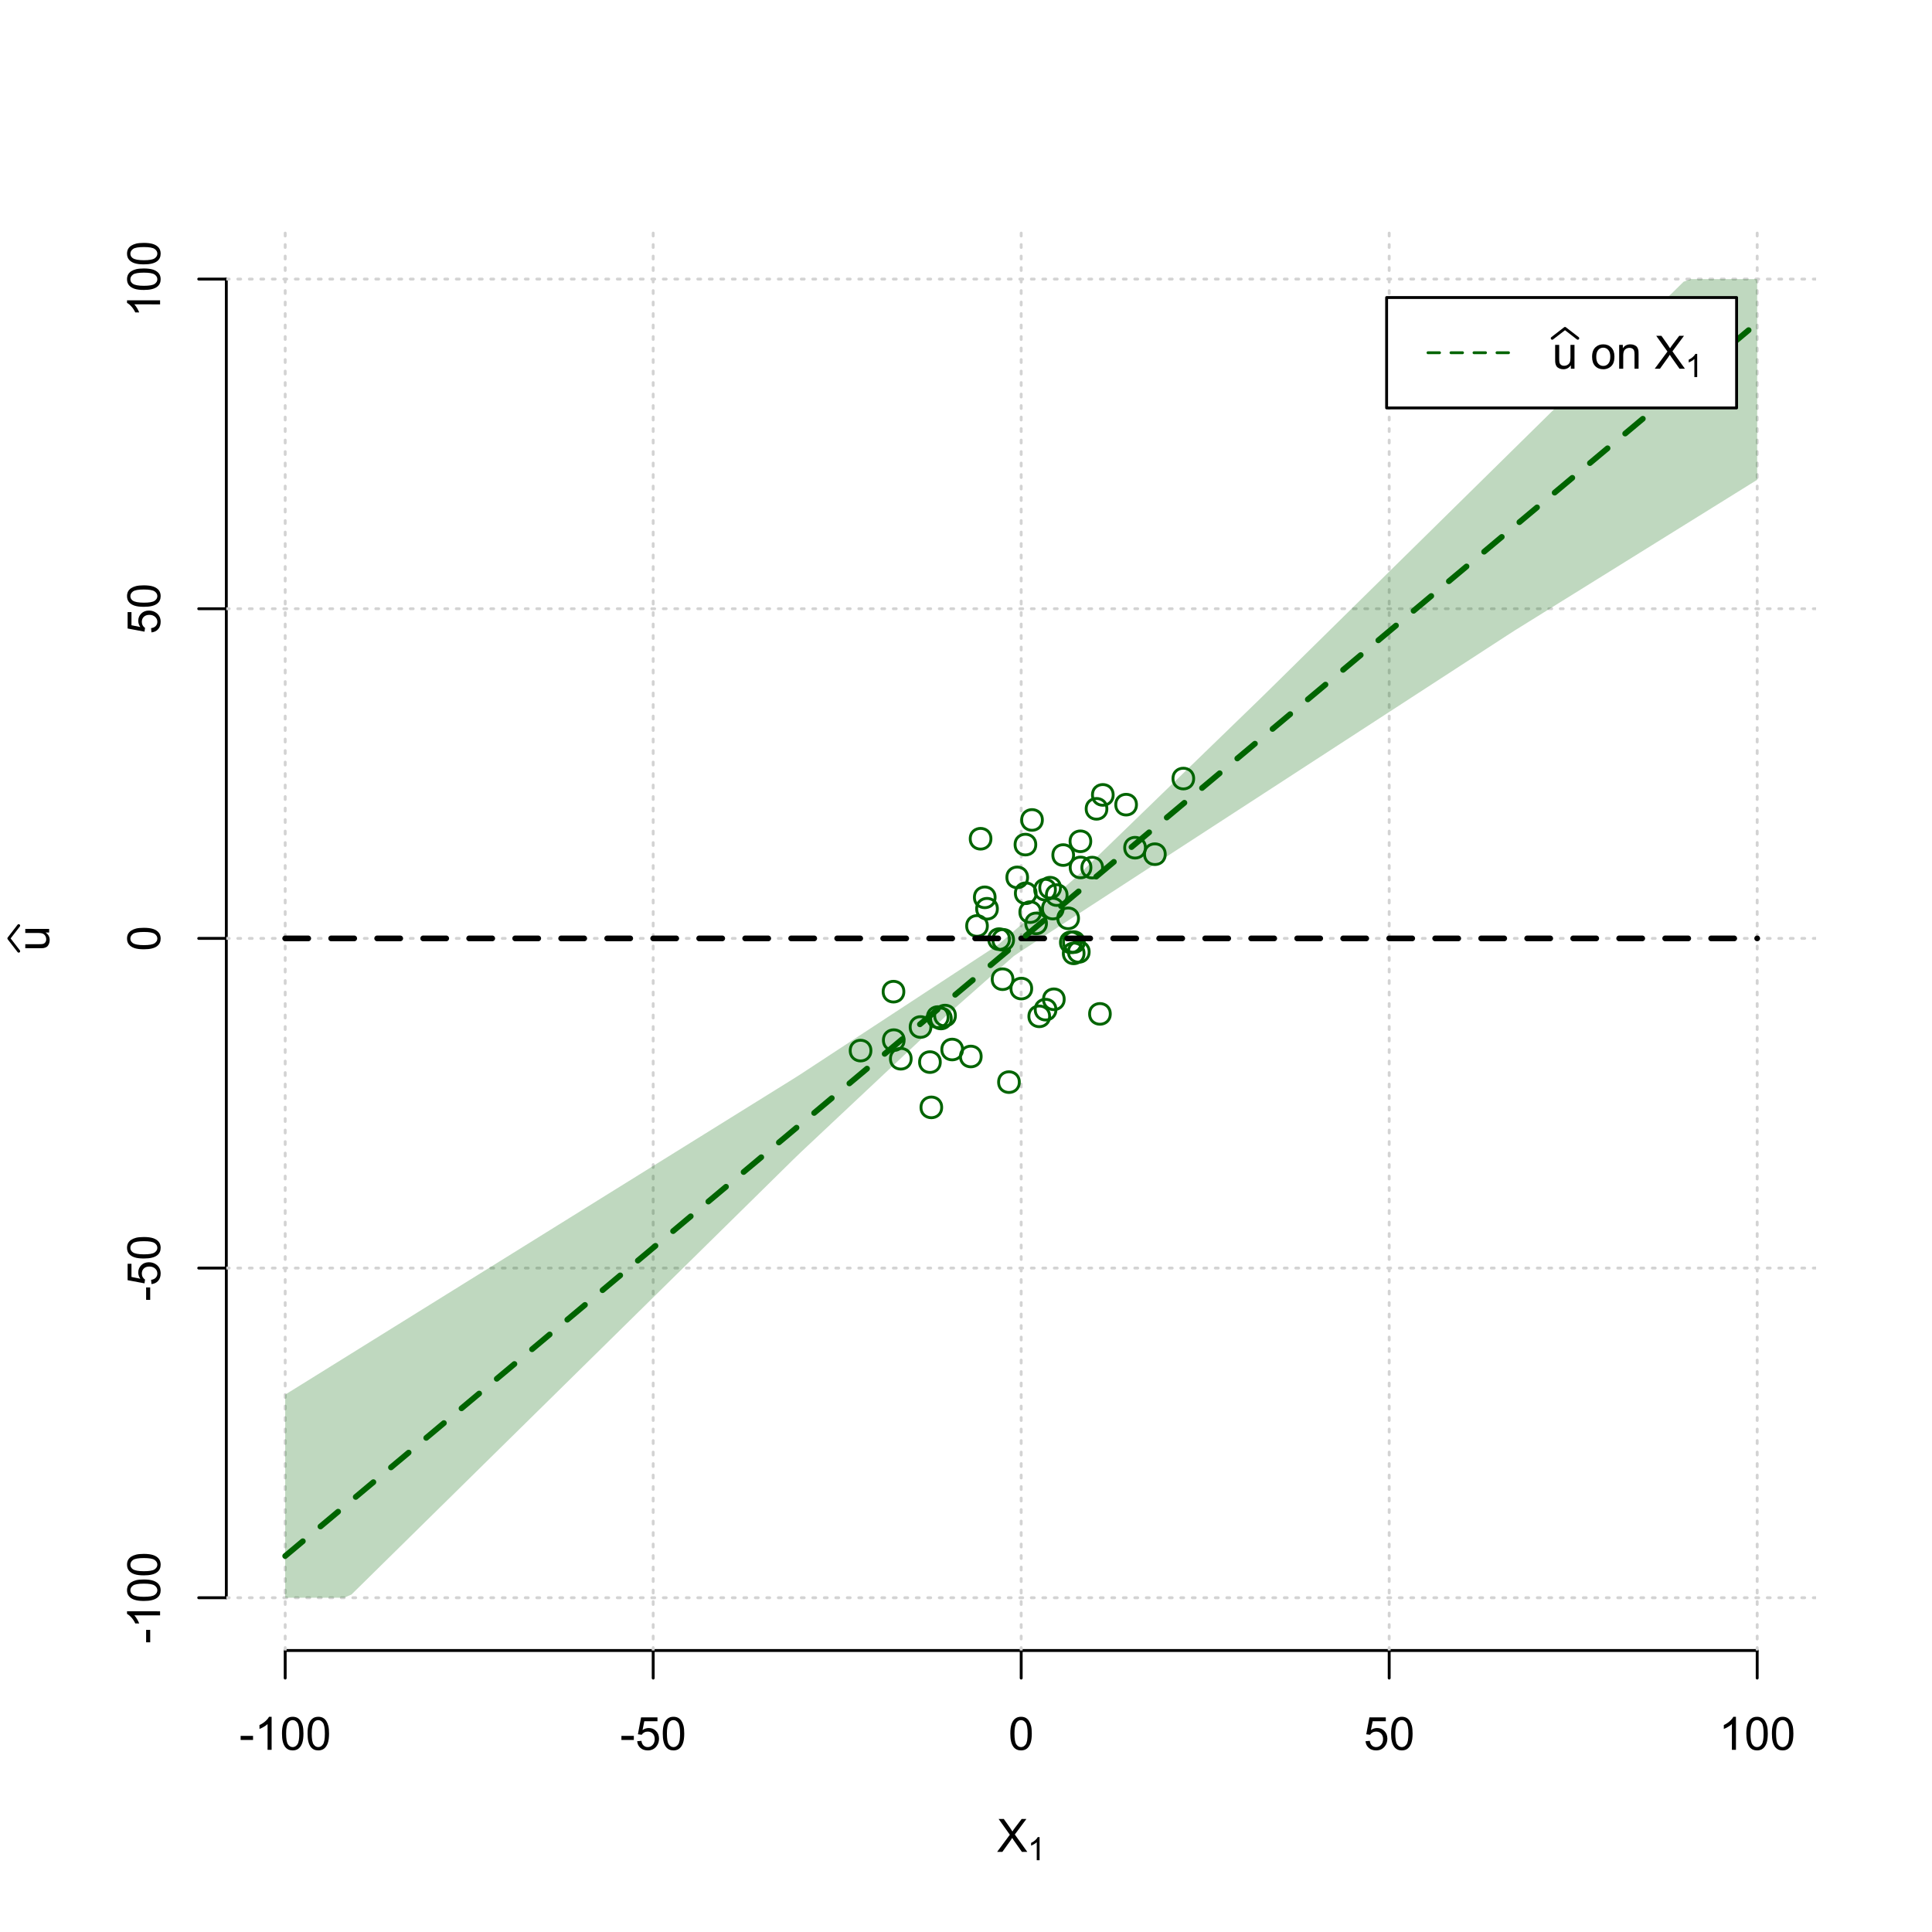 <?xml version="1.0" encoding="UTF-8"?>
<svg xmlns="http://www.w3.org/2000/svg" xmlns:xlink="http://www.w3.org/1999/xlink" width="504pt" height="504pt" viewBox="0 0 504 504" version="1.1">
<defs>
<g>
<symbol overflow="visible" id="glyph0-0">
<path style="stroke:none;" d="M 1.5 0 L 1.5 -7.5 L 7.5 -7.5 L 7.5 0 Z M 1.688 -0.188 L 7.312 -0.188 L 7.312 -7.312 L 1.688 -7.312 Z M 1.688 -0.188 "/>
</symbol>
<symbol overflow="visible" id="glyph0-1">
<path style="stroke:none;" d="M 0.055 0 L 3.375 -4.477 L 0.445 -8.59 L 1.797 -8.59 L 3.359 -6.387 C 3.68 -5.93 3.91 -5.578 4.047 -5.332 C 4.238 -5.645 4.465 -5.969 4.727 -6.312 L 6.457 -8.59 L 7.695 -8.59 L 4.676 -4.539 L 7.93 0 L 6.523 0 L 4.359 -3.062 C 4.238 -3.238 4.113 -3.43 3.984 -3.641 C 3.789 -3.324 3.652 -3.109 3.574 -2.992 L 1.418 0 Z M 0.055 0 "/>
</symbol>
<symbol overflow="visible" id="glyph0-2">
<path style="stroke:none;" d="M 0.383 -2.578 L 0.383 -3.641 L 3.621 -3.641 L 3.621 -2.578 Z M 0.383 -2.578 "/>
</symbol>
<symbol overflow="visible" id="glyph0-3">
<path style="stroke:none;" d="M 4.469 0 L 3.414 0 L 3.414 -6.719 C 3.16 -6.477 2.828 -6.234 2.414 -5.996 C 2 -5.75 1.629 -5.57 1.305 -5.449 L 1.305 -6.469 C 1.895 -6.742 2.41 -7.078 2.852 -7.477 C 3.293 -7.871 3.605 -8.254 3.789 -8.625 L 4.469 -8.625 Z M 4.469 0 "/>
</symbol>
<symbol overflow="visible" id="glyph0-4">
<path style="stroke:none;" d="M 0.5 -4.234 C 0.496 -5.246 0.602 -6.062 0.812 -6.688 C 1.02 -7.305 1.328 -7.785 1.742 -8.121 C 2.148 -8.457 2.668 -8.625 3.297 -8.625 C 3.758 -8.625 4.164 -8.531 4.512 -8.348 C 4.855 -8.16 5.141 -7.891 5.371 -7.543 C 5.594 -7.191 5.773 -6.766 5.906 -6.266 C 6.035 -5.762 6.098 -5.086 6.102 -4.234 C 6.098 -3.227 5.996 -2.414 5.789 -1.797 C 5.578 -1.176 5.266 -0.695 4.859 -0.359 C 4.445 -0.02 3.926 0.145 3.297 0.148 C 2.465 0.145 1.816 -0.148 1.348 -0.742 C 0.781 -1.457 0.496 -2.621 0.5 -4.234 Z M 1.582 -4.234 C 1.582 -2.824 1.746 -1.887 2.074 -1.418 C 2.402 -0.949 2.809 -0.715 3.297 -0.719 C 3.777 -0.715 4.184 -0.949 4.52 -1.422 C 4.848 -1.887 5.016 -2.824 5.016 -4.234 C 5.016 -5.648 4.848 -6.59 4.52 -7.055 C 4.184 -7.516 3.773 -7.746 3.289 -7.75 C 2.801 -7.746 2.414 -7.543 2.125 -7.137 C 1.762 -6.613 1.582 -5.645 1.582 -4.234 Z M 1.582 -4.234 "/>
</symbol>
<symbol overflow="visible" id="glyph0-5">
<path style="stroke:none;" d="M 0.5 -2.25 L 1.605 -2.344 C 1.684 -1.805 1.871 -1.398 2.176 -1.125 C 2.473 -0.852 2.836 -0.715 3.258 -0.719 C 3.766 -0.715 4.195 -0.906 4.547 -1.293 C 4.898 -1.672 5.074 -2.18 5.074 -2.82 C 5.074 -3.414 4.902 -3.891 4.566 -4.242 C 4.227 -4.59 3.785 -4.762 3.242 -4.766 C 2.898 -4.762 2.594 -4.684 2.32 -4.531 C 2.047 -4.375 1.832 -4.176 1.676 -3.93 L 0.688 -4.062 L 1.516 -8.473 L 5.789 -8.473 L 5.789 -7.465 L 2.359 -7.465 L 1.898 -5.156 C 2.414 -5.516 2.953 -5.695 3.523 -5.695 C 4.27 -5.695 4.902 -5.434 5.422 -4.914 C 5.934 -4.395 6.191 -3.727 6.195 -2.914 C 6.191 -2.133 5.965 -1.461 5.516 -0.898 C 4.961 -0.199 4.211 0.145 3.258 0.148 C 2.477 0.145 1.836 -0.07 1.344 -0.508 C 0.844 -0.941 0.562 -1.523 0.5 -2.25 Z M 0.5 -2.25 "/>
</symbol>
<symbol overflow="visible" id="glyph0-6">
<path style="stroke:none;" d="M 4.867 0 L 4.867 -0.914 C 4.379 -0.211 3.723 0.141 2.895 0.141 C 2.527 0.141 2.184 0.07 1.867 -0.07 C 1.547 -0.211 1.309 -0.387 1.156 -0.602 C 1 -0.812 0.895 -1.074 0.832 -1.383 C 0.785 -1.59 0.762 -1.918 0.766 -2.367 L 0.766 -6.223 L 1.82 -6.223 L 1.82 -2.773 C 1.816 -2.219 1.84 -1.848 1.887 -1.656 C 1.949 -1.379 2.09 -1.16 2.309 -1.004 C 2.523 -0.84 2.789 -0.762 3.105 -0.766 C 3.418 -0.762 3.715 -0.844 3.996 -1.008 C 4.273 -1.172 4.469 -1.391 4.586 -1.672 C 4.699 -1.949 4.758 -2.355 4.758 -2.891 L 4.758 -6.223 L 5.812 -6.223 L 5.812 0 Z M 4.867 0 "/>
</symbol>
<symbol overflow="visible" id="glyph0-7">
<path style="stroke:none;" d=""/>
</symbol>
<symbol overflow="visible" id="glyph0-8">
<path style="stroke:none;" d="M 0.398 -3.109 C 0.398 -4.262 0.719 -5.117 1.359 -5.672 C 1.895 -6.133 2.547 -6.363 3.316 -6.363 C 4.172 -6.363 4.871 -6.082 5.414 -5.52 C 5.953 -4.957 6.223 -4.184 6.227 -3.199 C 6.223 -2.398 6.102 -1.766 5.867 -1.309 C 5.625 -0.848 5.277 -0.492 4.82 -0.238 C 4.359 0.016 3.859 0.141 3.316 0.141 C 2.441 0.141 1.734 -0.137 1.203 -0.695 C 0.664 -1.254 0.398 -2.059 0.398 -3.109 Z M 1.484 -3.109 C 1.48 -2.309 1.656 -1.711 2.004 -1.32 C 2.348 -0.922 2.785 -0.727 3.316 -0.727 C 3.84 -0.727 4.273 -0.926 4.621 -1.324 C 4.969 -1.723 5.145 -2.328 5.145 -3.148 C 5.145 -3.914 4.969 -4.496 4.617 -4.895 C 4.266 -5.289 3.832 -5.488 3.316 -5.492 C 2.785 -5.488 2.348 -5.293 2.004 -4.898 C 1.656 -4.5 1.48 -3.902 1.484 -3.109 Z M 1.484 -3.109 "/>
</symbol>
<symbol overflow="visible" id="glyph0-9">
<path style="stroke:none;" d="M 0.789 0 L 0.789 -6.223 L 1.742 -6.223 L 1.742 -5.336 C 2.195 -6.02 2.855 -6.363 3.719 -6.363 C 4.09 -6.363 4.434 -6.293 4.754 -6.16 C 5.066 -6.023 5.305 -5.848 5.461 -5.633 C 5.617 -5.41 5.727 -5.152 5.789 -4.852 C 5.828 -4.656 5.848 -4.312 5.848 -3.828 L 5.848 0 L 4.793 0 L 4.793 -3.785 C 4.793 -4.215 4.75 -4.535 4.668 -4.75 C 4.586 -4.961 4.441 -5.129 4.234 -5.258 C 4.023 -5.383 3.777 -5.449 3.5 -5.449 C 3.047 -5.449 2.66 -5.305 2.332 -5.02 C 2.004 -4.734 1.84 -4.195 1.844 -3.398 L 1.844 0 Z M 0.789 0 "/>
</symbol>
<symbol overflow="visible" id="glyph1-0">
<path style="stroke:none;" d="M 1.051 0 L 1.051 -5.25 L 5.25 -5.25 L 5.25 0 Z M 1.18 -0.133 L 5.117 -0.133 L 5.117 -5.117 L 1.18 -5.117 Z M 1.18 -0.133 "/>
</symbol>
<symbol overflow="visible" id="glyph1-1">
<path style="stroke:none;" d="M 3.129 0 L 2.391 0 L 2.391 -4.703 C 2.211 -4.531 1.977 -4.363 1.691 -4.195 C 1.398 -4.023 1.141 -3.895 0.914 -3.812 L 0.914 -4.527 C 1.328 -4.719 1.688 -4.953 1.996 -5.234 C 2.305 -5.508 2.523 -5.777 2.652 -6.039 L 3.129 -6.039 Z M 3.129 0 "/>
</symbol>
<symbol overflow="visible" id="glyph2-0">
<path style="stroke:none;" d="M 0 -1.5 L -7.5 -1.5 L -7.5 -7.5 L 0 -7.5 Z M -0.188 -1.688 L -0.188 -7.312 L -7.312 -7.312 L -7.312 -1.688 Z M -0.188 -1.688 "/>
</symbol>
<symbol overflow="visible" id="glyph2-1">
<path style="stroke:none;" d="M 0 -4.867 L -0.914 -4.867 C -0.211 -4.379 0.141 -3.723 0.141 -2.895 C 0.141 -2.527 0.07 -2.184 -0.07 -1.867 C -0.211 -1.547 -0.387 -1.309 -0.598 -1.156 C -0.809 -1 -1.07 -0.895 -1.383 -0.832 C -1.59 -0.789 -1.918 -0.766 -2.367 -0.77 L -6.223 -0.77 L -6.223 -1.824 L -2.773 -1.824 C -2.219 -1.82 -1.848 -1.844 -1.656 -1.887 C -1.379 -1.949 -1.16 -2.09 -1.004 -2.309 C -0.84 -2.523 -0.762 -2.789 -0.766 -3.105 C -0.762 -3.418 -0.844 -3.715 -1.008 -3.996 C -1.172 -4.273 -1.391 -4.469 -1.672 -4.586 C -1.945 -4.699 -2.352 -4.758 -2.887 -4.758 L -6.223 -4.758 L -6.223 -5.812 L 0 -5.812 Z M 0 -4.867 "/>
</symbol>
<symbol overflow="visible" id="glyph2-2">
<path style="stroke:none;" d="M -2.578 -0.383 L -3.641 -0.383 L -3.641 -3.621 L -2.578 -3.621 Z M -2.578 -0.383 "/>
</symbol>
<symbol overflow="visible" id="glyph2-3">
<path style="stroke:none;" d="M 0 -4.469 L 0 -3.414 L -6.719 -3.418 C -6.477 -3.16 -6.234 -2.828 -5.996 -2.418 C -5.75 -2.004 -5.57 -1.633 -5.449 -1.309 L -6.469 -1.309 C -6.742 -1.895 -7.078 -2.41 -7.477 -2.852 C -7.871 -3.293 -8.254 -3.605 -8.625 -3.793 L -8.625 -4.473 Z M 0 -4.469 "/>
</symbol>
<symbol overflow="visible" id="glyph2-4">
<path style="stroke:none;" d="M -4.234 -0.5 C -5.246 -0.496 -6.062 -0.602 -6.688 -0.812 C -7.305 -1.02 -7.785 -1.328 -8.121 -1.742 C -8.457 -2.152 -8.625 -2.672 -8.625 -3.301 C -8.625 -3.758 -8.531 -4.164 -8.348 -4.512 C -8.16 -4.859 -7.891 -5.145 -7.543 -5.371 C -7.191 -5.594 -6.766 -5.773 -6.266 -5.906 C -5.762 -6.035 -5.086 -6.098 -4.234 -6.102 C -3.223 -6.098 -2.41 -5.996 -1.793 -5.789 C -1.176 -5.578 -0.695 -5.266 -0.359 -4.859 C -0.02 -4.445 0.145 -3.926 0.148 -3.297 C 0.145 -2.465 -0.148 -1.816 -0.742 -1.348 C -1.457 -0.781 -2.621 -0.496 -4.234 -0.5 Z M -4.234 -1.582 C -2.824 -1.582 -1.887 -1.746 -1.418 -2.074 C -0.949 -2.402 -0.715 -2.809 -0.719 -3.297 C -0.715 -3.777 -0.949 -4.184 -1.422 -4.52 C -1.887 -4.848 -2.824 -5.016 -4.234 -5.016 C -5.648 -5.016 -6.59 -4.848 -7.055 -4.52 C -7.516 -4.188 -7.746 -3.777 -7.75 -3.289 C -7.746 -2.801 -7.543 -2.414 -7.137 -2.129 C -6.613 -1.762 -5.645 -1.582 -4.234 -1.582 Z M -4.234 -1.582 "/>
</symbol>
<symbol overflow="visible" id="glyph2-5">
<path style="stroke:none;" d="M -2.25 -0.5 L -2.344 -1.605 C -1.805 -1.684 -1.398 -1.871 -1.125 -2.176 C -0.852 -2.473 -0.715 -2.836 -0.719 -3.258 C -0.715 -3.766 -0.906 -4.195 -1.293 -4.547 C -1.672 -4.898 -2.18 -5.074 -2.816 -5.074 C -3.414 -5.074 -3.891 -4.902 -4.242 -4.566 C -4.59 -4.227 -4.762 -3.785 -4.766 -3.242 C -4.762 -2.898 -4.684 -2.594 -4.531 -2.32 C -4.375 -2.047 -4.176 -1.832 -3.93 -1.676 L -4.062 -0.688 L -8.473 -1.52 L -8.473 -5.789 L -7.465 -5.789 L -7.465 -2.363 L -5.156 -1.898 C -5.516 -2.414 -5.695 -2.953 -5.695 -3.523 C -5.695 -4.27 -5.434 -4.902 -4.914 -5.422 C -4.395 -5.934 -3.727 -6.191 -2.91 -6.195 C -2.133 -6.191 -1.461 -5.965 -0.895 -5.516 C -0.199 -4.961 0.145 -4.211 0.148 -3.258 C 0.145 -2.477 -0.07 -1.836 -0.508 -1.344 C -0.941 -0.848 -1.523 -0.566 -2.25 -0.5 Z M -2.25 -0.5 "/>
</symbol>
</g>
<clipPath id="clip1">
  <path d="M 74 59.039 L 75 59.039 L 75 430.559 L 74 430.559 Z M 74 59.039 "/>
</clipPath>
<clipPath id="clip2">
  <path d="M 170 59.039 L 171 59.039 L 171 430.559 L 170 430.559 Z M 170 59.039 "/>
</clipPath>
<clipPath id="clip3">
  <path d="M 266 59.039 L 267 59.039 L 267 430.559 L 266 430.559 Z M 266 59.039 "/>
</clipPath>
<clipPath id="clip4">
  <path d="M 362 59.039 L 363 59.039 L 363 430.559 L 362 430.559 Z M 362 59.039 "/>
</clipPath>
<clipPath id="clip5">
  <path d="M 458 59.039 L 459 59.039 L 459 430.559 L 458 430.559 Z M 458 59.039 "/>
</clipPath>
<clipPath id="clip6">
  <path d="M 59.039 416 L 473.758 416 L 473.758 418 L 59.039 418 Z M 59.039 416 "/>
</clipPath>
<clipPath id="clip7">
  <path d="M 59.039 330 L 473.758 330 L 473.758 332 L 59.039 332 Z M 59.039 330 "/>
</clipPath>
<clipPath id="clip8">
  <path d="M 59.039 244 L 473.758 244 L 473.758 246 L 59.039 246 Z M 59.039 244 "/>
</clipPath>
<clipPath id="clip9">
  <path d="M 59.039 158 L 473.758 158 L 473.758 160 L 59.039 160 Z M 59.039 158 "/>
</clipPath>
<clipPath id="clip10">
  <path d="M 59.039 72 L 473.758 72 L 473.758 74 L 59.039 74 Z M 59.039 72 "/>
</clipPath>
</defs>
<g id="surface276">
<rect x="0" y="0" width="504" height="504" style="fill:rgb(100%,100%,100%);fill-opacity:1;stroke:none;"/>
<g style="fill:rgb(0%,0%,0%);fill-opacity:1;">
  <use xlink:href="#glyph0-1" x="260.062" y="483.102"/>
</g>
<g style="fill:rgb(0%,0%,0%);fill-opacity:1;">
  <use xlink:href="#glyph1-1" x="268.066" y="485.281"/>
</g>
<g style="fill:rgb(0%,0%,0%);fill-opacity:1;">
  <use xlink:href="#glyph2-1" x="12.82" y="248.137"/>
</g>
<path style="fill:none;stroke-width:0.75;stroke-linecap:round;stroke-linejoin:round;stroke:rgb(0%,0%,0%);stroke-opacity:1;stroke-miterlimit:10;" d="M 4.879 248.137 L 2.301 244.801 L 4.879 241.465 "/>
<path style="fill:none;stroke-width:0.75;stroke-linecap:round;stroke-linejoin:round;stroke:rgb(0%,0%,0%);stroke-opacity:1;stroke-miterlimit:10;" d="M 74.398 430.559 L 458.398 430.559 "/>
<path style="fill:none;stroke-width:0.75;stroke-linecap:round;stroke-linejoin:round;stroke:rgb(0%,0%,0%);stroke-opacity:1;stroke-miterlimit:10;" d="M 74.398 430.559 L 74.398 437.762 "/>
<path style="fill:none;stroke-width:0.75;stroke-linecap:round;stroke-linejoin:round;stroke:rgb(0%,0%,0%);stroke-opacity:1;stroke-miterlimit:10;" d="M 170.398 430.559 L 170.398 437.762 "/>
<path style="fill:none;stroke-width:0.75;stroke-linecap:round;stroke-linejoin:round;stroke:rgb(0%,0%,0%);stroke-opacity:1;stroke-miterlimit:10;" d="M 266.398 430.559 L 266.398 437.762 "/>
<path style="fill:none;stroke-width:0.75;stroke-linecap:round;stroke-linejoin:round;stroke:rgb(0%,0%,0%);stroke-opacity:1;stroke-miterlimit:10;" d="M 362.398 430.559 L 362.398 437.762 "/>
<path style="fill:none;stroke-width:0.75;stroke-linecap:round;stroke-linejoin:round;stroke:rgb(0%,0%,0%);stroke-opacity:1;stroke-miterlimit:10;" d="M 458.398 430.559 L 458.398 437.762 "/>
<g style="fill:rgb(0%,0%,0%);fill-opacity:1;">
  <use xlink:href="#glyph0-2" x="62.391" y="456.48"/>
  <use xlink:href="#glyph0-3" x="66.387" y="456.48"/>
  <use xlink:href="#glyph0-4" x="73.061" y="456.48"/>
  <use xlink:href="#glyph0-4" x="79.734" y="456.48"/>
</g>
<g style="fill:rgb(0%,0%,0%);fill-opacity:1;">
  <use xlink:href="#glyph0-2" x="161.727" y="456.48"/>
  <use xlink:href="#glyph0-5" x="165.723" y="456.48"/>
  <use xlink:href="#glyph0-4" x="172.396" y="456.48"/>
</g>
<g style="fill:rgb(0%,0%,0%);fill-opacity:1;">
  <use xlink:href="#glyph0-4" x="263.062" y="456.48"/>
</g>
<g style="fill:rgb(0%,0%,0%);fill-opacity:1;">
  <use xlink:href="#glyph0-5" x="355.727" y="456.48"/>
  <use xlink:href="#glyph0-4" x="362.4" y="456.48"/>
</g>
<g style="fill:rgb(0%,0%,0%);fill-opacity:1;">
  <use xlink:href="#glyph0-3" x="448.387" y="456.48"/>
  <use xlink:href="#glyph0-4" x="455.061" y="456.48"/>
  <use xlink:href="#glyph0-4" x="461.734" y="456.48"/>
</g>
<path style="fill:none;stroke-width:0.75;stroke-linecap:round;stroke-linejoin:round;stroke:rgb(0%,0%,0%);stroke-opacity:1;stroke-miterlimit:10;" d="M 59.039 416.801 L 59.039 72.801 "/>
<path style="fill:none;stroke-width:0.75;stroke-linecap:round;stroke-linejoin:round;stroke:rgb(0%,0%,0%);stroke-opacity:1;stroke-miterlimit:10;" d="M 59.039 416.801 L 51.84 416.801 "/>
<path style="fill:none;stroke-width:0.75;stroke-linecap:round;stroke-linejoin:round;stroke:rgb(0%,0%,0%);stroke-opacity:1;stroke-miterlimit:10;" d="M 59.039 330.801 L 51.84 330.801 "/>
<path style="fill:none;stroke-width:0.75;stroke-linecap:round;stroke-linejoin:round;stroke:rgb(0%,0%,0%);stroke-opacity:1;stroke-miterlimit:10;" d="M 59.039 244.801 L 51.84 244.801 "/>
<path style="fill:none;stroke-width:0.75;stroke-linecap:round;stroke-linejoin:round;stroke:rgb(0%,0%,0%);stroke-opacity:1;stroke-miterlimit:10;" d="M 59.039 158.801 L 51.84 158.801 "/>
<path style="fill:none;stroke-width:0.75;stroke-linecap:round;stroke-linejoin:round;stroke:rgb(0%,0%,0%);stroke-opacity:1;stroke-miterlimit:10;" d="M 59.039 72.801 L 51.84 72.801 "/>
<g style="fill:rgb(0%,0%,0%);fill-opacity:1;">
  <use xlink:href="#glyph2-2" x="41.762" y="428.809"/>
  <use xlink:href="#glyph2-3" x="41.762" y="424.812"/>
  <use xlink:href="#glyph2-4" x="41.762" y="418.139"/>
  <use xlink:href="#glyph2-4" x="41.762" y="411.465"/>
</g>
<g style="fill:rgb(0%,0%,0%);fill-opacity:1;">
  <use xlink:href="#glyph2-2" x="41.762" y="339.473"/>
  <use xlink:href="#glyph2-5" x="41.762" y="335.477"/>
  <use xlink:href="#glyph2-4" x="41.762" y="328.803"/>
</g>
<g style="fill:rgb(0%,0%,0%);fill-opacity:1;">
  <use xlink:href="#glyph2-4" x="41.762" y="248.137"/>
</g>
<g style="fill:rgb(0%,0%,0%);fill-opacity:1;">
  <use xlink:href="#glyph2-5" x="41.762" y="165.473"/>
  <use xlink:href="#glyph2-4" x="41.762" y="158.799"/>
</g>
<g style="fill:rgb(0%,0%,0%);fill-opacity:1;">
  <use xlink:href="#glyph2-3" x="41.762" y="82.812"/>
  <use xlink:href="#glyph2-4" x="41.762" y="76.139"/>
  <use xlink:href="#glyph2-4" x="41.762" y="69.465"/>
</g>
<g clip-path="url(#clip1)" clip-rule="nonzero">
<path style="fill:none;stroke-width:0.75;stroke-linecap:round;stroke-linejoin:round;stroke:rgb(82.745%,82.745%,82.745%);stroke-opacity:1;stroke-dasharray:0.75,2.25;stroke-miterlimit:10;" d="M 74.398 430.559 L 74.398 59.039 "/>
</g>
<g clip-path="url(#clip2)" clip-rule="nonzero">
<path style="fill:none;stroke-width:0.75;stroke-linecap:round;stroke-linejoin:round;stroke:rgb(82.745%,82.745%,82.745%);stroke-opacity:1;stroke-dasharray:0.75,2.25;stroke-miterlimit:10;" d="M 170.398 430.559 L 170.398 59.039 "/>
</g>
<g clip-path="url(#clip3)" clip-rule="nonzero">
<path style="fill:none;stroke-width:0.75;stroke-linecap:round;stroke-linejoin:round;stroke:rgb(82.745%,82.745%,82.745%);stroke-opacity:1;stroke-dasharray:0.75,2.25;stroke-miterlimit:10;" d="M 266.398 430.559 L 266.398 59.039 "/>
</g>
<g clip-path="url(#clip4)" clip-rule="nonzero">
<path style="fill:none;stroke-width:0.75;stroke-linecap:round;stroke-linejoin:round;stroke:rgb(82.745%,82.745%,82.745%);stroke-opacity:1;stroke-dasharray:0.75,2.25;stroke-miterlimit:10;" d="M 362.398 430.559 L 362.398 59.039 "/>
</g>
<g clip-path="url(#clip5)" clip-rule="nonzero">
<path style="fill:none;stroke-width:0.75;stroke-linecap:round;stroke-linejoin:round;stroke:rgb(82.745%,82.745%,82.745%);stroke-opacity:1;stroke-dasharray:0.75,2.25;stroke-miterlimit:10;" d="M 458.398 430.559 L 458.398 59.039 "/>
</g>
<g clip-path="url(#clip6)" clip-rule="nonzero">
<path style="fill:none;stroke-width:0.75;stroke-linecap:round;stroke-linejoin:round;stroke:rgb(82.745%,82.745%,82.745%);stroke-opacity:1;stroke-dasharray:0.75,2.25;stroke-miterlimit:10;" d="M 59.039 416.801 L 473.762 416.801 "/>
</g>
<g clip-path="url(#clip7)" clip-rule="nonzero">
<path style="fill:none;stroke-width:0.75;stroke-linecap:round;stroke-linejoin:round;stroke:rgb(82.745%,82.745%,82.745%);stroke-opacity:1;stroke-dasharray:0.75,2.25;stroke-miterlimit:10;" d="M 59.039 330.801 L 473.762 330.801 "/>
</g>
<g clip-path="url(#clip8)" clip-rule="nonzero">
<path style="fill:none;stroke-width:0.75;stroke-linecap:round;stroke-linejoin:round;stroke:rgb(82.745%,82.745%,82.745%);stroke-opacity:1;stroke-dasharray:0.75,2.25;stroke-miterlimit:10;" d="M 59.039 244.801 L 473.762 244.801 "/>
</g>
<g clip-path="url(#clip9)" clip-rule="nonzero">
<path style="fill:none;stroke-width:0.75;stroke-linecap:round;stroke-linejoin:round;stroke:rgb(82.745%,82.745%,82.745%);stroke-opacity:1;stroke-dasharray:0.75,2.25;stroke-miterlimit:10;" d="M 59.039 158.801 L 473.762 158.801 "/>
</g>
<g clip-path="url(#clip10)" clip-rule="nonzero">
<path style="fill:none;stroke-width:0.75;stroke-linecap:round;stroke-linejoin:round;stroke:rgb(82.745%,82.745%,82.745%);stroke-opacity:1;stroke-dasharray:0.75,2.25;stroke-miterlimit:10;" d="M 59.039 72.801 L 473.762 72.801 "/>
</g>
<path style=" stroke:none;fill-rule:nonzero;fill:rgb(0%,39.216%,0%);fill-opacity:0.251;" d="M 74.398 416.801 L 74.398 363.816 L 76.32 362.621 L 78.238 361.43 L 80.16 360.238 L 82.078 359.043 L 84 357.852 L 85.922 356.656 L 87.84 355.465 L 89.762 354.27 L 91.68 353.078 L 93.602 351.883 L 95.52 350.691 L 97.441 349.496 L 99.359 348.305 L 101.281 347.109 L 103.199 345.918 L 105.121 344.723 L 107.039 343.531 L 108.961 342.336 L 110.879 341.145 L 112.801 339.949 L 114.719 338.758 L 116.641 337.562 L 118.559 336.371 L 120.48 335.176 L 122.398 333.984 L 124.32 332.793 L 126.238 331.598 L 128.16 330.406 L 130.078 329.211 L 132 328.02 L 133.922 326.824 L 135.84 325.633 L 137.762 324.438 L 139.68 323.246 L 141.602 322.051 L 143.52 320.859 L 145.441 319.664 L 147.359 318.473 L 149.281 317.277 L 151.199 316.086 L 153.121 314.891 L 155.039 313.699 L 156.961 312.504 L 158.879 311.312 L 160.801 310.117 L 162.719 308.926 L 164.641 307.734 L 166.559 306.539 L 168.48 305.348 L 170.398 304.152 L 172.32 302.961 L 174.238 301.766 L 176.16 300.574 L 178.078 299.379 L 180 298.188 L 181.922 296.992 L 183.84 295.801 L 185.762 294.605 L 187.68 293.414 L 189.602 292.219 L 191.52 291.027 L 193.441 289.832 L 195.359 288.641 L 197.281 287.445 L 199.199 286.254 L 201.121 285.059 L 203.039 283.867 L 204.961 282.676 L 206.879 281.48 L 208.801 280.262 L 210.719 279.004 L 212.641 277.746 L 214.559 276.488 L 216.48 275.227 L 218.398 273.969 L 220.32 272.711 L 222.238 271.453 L 224.16 270.195 L 226.078 268.938 L 228 267.676 L 229.922 266.418 L 231.84 265.16 L 233.762 263.902 L 235.68 262.645 L 237.602 261.387 L 239.52 260.129 L 241.441 258.867 L 243.359 257.609 L 245.281 256.352 L 247.199 255.094 L 249.121 253.836 L 251.039 252.578 L 252.961 251.32 L 254.879 250.059 L 256.801 248.801 L 258.719 247.543 L 260.641 246.223 L 262.559 244.562 L 264.48 242.898 L 266.398 241.238 L 268.32 239.574 L 270.238 237.914 L 272.16 236.25 L 274.078 234.59 L 276 232.926 L 277.922 231.266 L 279.84 229.602 L 281.762 227.801 L 283.68 225.941 L 285.602 224.078 L 287.52 222.219 L 289.441 220.359 L 291.359 218.496 L 293.281 216.637 L 295.199 214.777 L 297.121 212.914 L 299.039 211.055 L 300.961 209.195 L 302.879 207.332 L 304.801 205.473 L 306.719 203.613 L 308.641 201.75 L 310.559 199.891 L 312.48 198.031 L 314.398 196.168 L 316.32 194.309 L 318.238 192.449 L 320.16 190.59 L 322.078 188.727 L 325.922 185.008 L 327.84 183.145 L 329.762 181.273 L 331.68 179.383 L 333.602 177.492 L 335.52 175.602 L 337.441 173.711 L 339.359 171.816 L 341.281 169.926 L 343.199 168.035 L 345.121 166.145 L 347.039 164.254 L 348.961 162.363 L 350.879 160.473 L 352.801 158.582 L 354.719 156.691 L 356.641 154.801 L 358.559 152.91 L 360.48 151.02 L 362.398 149.129 L 364.32 147.238 L 366.238 145.348 L 368.16 143.457 L 370.078 141.566 L 373.922 137.785 L 375.84 135.891 L 377.762 134 L 379.68 132.109 L 381.602 130.219 L 383.52 128.328 L 385.441 126.438 L 387.359 124.547 L 389.281 122.656 L 391.199 120.766 L 393.121 118.875 L 395.039 116.984 L 396.961 115.094 L 398.879 113.203 L 400.801 111.312 L 402.719 109.422 L 404.641 107.531 L 406.559 105.641 L 408.48 103.75 L 410.398 101.859 L 412.32 99.969 L 414.238 98.074 L 416.16 96.184 L 418.078 94.293 L 421.922 90.512 L 423.84 88.621 L 425.762 86.73 L 427.68 84.84 L 429.602 82.949 L 431.52 81.059 L 433.441 79.168 L 435.359 77.277 L 437.281 75.387 L 439.199 73.496 L 441.121 72.801 L 458.398 72.801 L 458.398 125.164 L 456.48 126.355 L 454.559 127.551 L 452.641 128.742 L 450.719 129.938 L 448.801 131.129 L 446.879 132.32 L 444.961 133.516 L 443.039 134.707 L 441.121 135.902 L 439.199 137.094 L 437.281 138.289 L 435.359 139.48 L 433.441 140.676 L 431.52 141.867 L 429.602 143.062 L 427.68 144.254 L 425.762 145.449 L 423.84 146.641 L 421.922 147.836 L 420 149.027 L 418.078 150.223 L 416.16 151.414 L 414.238 152.609 L 412.32 153.801 L 410.398 154.996 L 408.48 156.188 L 406.559 157.379 L 404.641 158.574 L 402.719 159.766 L 400.801 160.961 L 398.879 162.152 L 396.961 163.348 L 395.039 164.539 L 393.121 165.777 L 391.199 167.027 L 389.281 168.273 L 387.359 169.52 L 385.441 170.77 L 383.52 172.016 L 381.602 173.262 L 379.68 174.512 L 377.762 175.758 L 375.84 177.004 L 373.922 178.25 L 372 179.5 L 370.078 180.746 L 368.16 181.992 L 366.238 183.242 L 364.32 184.488 L 362.398 185.734 L 360.48 186.98 L 358.559 188.23 L 356.641 189.477 L 354.719 190.723 L 352.801 191.973 L 350.879 193.219 L 348.961 194.465 L 347.039 195.715 L 345.121 196.961 L 343.199 198.207 L 341.281 199.453 L 339.359 200.703 L 337.441 201.949 L 335.52 203.195 L 333.602 204.445 L 331.68 205.691 L 329.762 206.938 L 327.84 208.188 L 325.922 209.434 L 322.078 211.926 L 320.16 213.176 L 318.238 214.422 L 316.32 215.668 L 314.398 216.918 L 312.48 218.164 L 310.559 219.41 L 308.641 220.656 L 306.719 221.906 L 304.801 223.152 L 302.879 224.398 L 300.961 225.648 L 299.039 226.895 L 297.121 228.141 L 295.199 229.391 L 293.281 230.637 L 291.359 231.883 L 289.441 233.129 L 287.52 234.379 L 285.602 235.625 L 283.68 236.871 L 281.762 238.121 L 279.84 239.367 L 277.922 240.613 L 276 241.863 L 274.078 243.109 L 272.16 244.355 L 270.238 245.602 L 268.32 246.852 L 266.398 248.098 L 264.48 249.406 L 262.559 251.094 L 260.641 252.785 L 258.719 254.48 L 256.801 256.172 L 254.879 257.867 L 252.961 259.562 L 251.039 261.254 L 249.121 262.949 L 247.199 264.641 L 245.281 266.422 L 243.359 268.227 L 241.441 270.027 L 239.52 271.832 L 237.602 273.637 L 235.68 275.438 L 233.762 277.242 L 231.84 279.047 L 229.922 280.848 L 226.078 284.457 L 224.16 286.258 L 222.238 288.062 L 220.32 289.867 L 218.398 291.668 L 216.48 293.473 L 214.559 295.277 L 212.641 297.082 L 210.719 298.883 L 208.801 300.688 L 206.879 302.547 L 204.961 304.438 L 203.039 306.328 L 201.121 308.219 L 199.199 310.109 L 197.281 312 L 195.359 313.891 L 193.441 315.781 L 191.52 317.672 L 189.602 319.562 L 187.68 321.449 L 185.762 323.34 L 183.84 325.23 L 181.922 327.121 L 178.078 330.902 L 176.16 332.793 L 174.238 334.684 L 172.32 336.574 L 170.398 338.465 L 168.48 340.355 L 166.559 342.246 L 164.641 344.137 L 162.719 346.023 L 160.801 347.914 L 158.879 349.805 L 156.961 351.695 L 155.039 353.586 L 153.121 355.477 L 151.199 357.367 L 149.281 359.258 L 147.359 361.148 L 145.441 363.039 L 143.52 364.93 L 141.602 366.82 L 139.68 368.707 L 137.762 370.598 L 135.84 372.488 L 133.922 374.379 L 130.078 378.16 L 128.16 380.051 L 126.238 381.941 L 124.32 383.832 L 122.398 385.723 L 120.48 387.613 L 118.559 389.504 L 116.641 391.395 L 114.719 393.281 L 112.801 395.172 L 110.879 397.062 L 108.961 398.953 L 107.039 400.844 L 105.121 402.734 L 103.199 404.625 L 101.281 406.516 L 99.359 408.406 L 97.441 410.297 L 95.52 412.188 L 93.602 414.078 L 91.68 415.965 L 89.762 416.801 Z M 74.398 416.801 "/>
<path style="fill:none;stroke-width:0.75;stroke-linecap:round;stroke-linejoin:round;stroke:rgb(0%,39.216%,0%);stroke-opacity:1;stroke-miterlimit:10;" d="M 296.469 209.91 C 296.469 213.512 291.07 213.512 291.07 209.91 C 291.07 206.312 296.469 206.312 296.469 209.91 "/>
<path style="fill:none;stroke-width:0.75;stroke-linecap:round;stroke-linejoin:round;stroke:rgb(0%,39.216%,0%);stroke-opacity:1;stroke-miterlimit:10;" d="M 284.582 226.293 C 284.582 229.891 279.184 229.891 279.184 226.293 C 279.184 222.691 284.582 222.691 284.582 226.293 "/>
<path style="fill:none;stroke-width:0.75;stroke-linecap:round;stroke-linejoin:round;stroke:rgb(0%,39.216%,0%);stroke-opacity:1;stroke-miterlimit:10;" d="M 282.793 248.703 C 282.793 252.305 277.391 252.305 277.391 248.703 C 277.391 245.105 282.793 245.105 282.793 248.703 "/>
<path style="fill:none;stroke-width:0.75;stroke-linecap:round;stroke-linejoin:round;stroke:rgb(0%,39.216%,0%);stroke-opacity:1;stroke-miterlimit:10;" d="M 280.059 223.062 C 280.059 226.66 274.656 226.66 274.656 223.062 C 274.656 219.461 280.059 219.461 280.059 223.062 "/>
<path style="fill:none;stroke-width:0.75;stroke-linecap:round;stroke-linejoin:round;stroke:rgb(0%,39.216%,0%);stroke-opacity:1;stroke-miterlimit:10;" d="M 282.84 245.766 C 282.84 249.367 277.441 249.367 277.441 245.766 C 277.441 242.164 282.84 242.164 282.84 245.766 "/>
<path style="fill:none;stroke-width:0.75;stroke-linecap:round;stroke-linejoin:round;stroke:rgb(0%,39.216%,0%);stroke-opacity:1;stroke-miterlimit:10;" d="M 248.16 265.695 C 248.16 269.293 242.762 269.293 242.762 265.695 C 242.762 262.094 248.16 262.094 248.16 265.695 "/>
<path style="fill:none;stroke-width:0.75;stroke-linecap:round;stroke-linejoin:round;stroke:rgb(0%,39.216%,0%);stroke-opacity:1;stroke-miterlimit:10;" d="M 272.988 240.887 C 272.988 244.484 267.59 244.484 267.59 240.887 C 267.59 237.285 272.988 237.285 272.988 240.887 "/>
<path style="fill:none;stroke-width:0.75;stroke-linecap:round;stroke-linejoin:round;stroke:rgb(0%,39.216%,0%);stroke-opacity:1;stroke-miterlimit:10;" d="M 281.352 239.562 C 281.352 243.164 275.953 243.164 275.953 239.562 C 275.953 235.965 281.352 235.965 281.352 239.562 "/>
<path style="fill:none;stroke-width:0.75;stroke-linecap:round;stroke-linejoin:round;stroke:rgb(0%,39.216%,0%);stroke-opacity:1;stroke-miterlimit:10;" d="M 264.242 255.449 C 264.242 259.047 258.84 259.047 258.84 255.449 C 258.84 251.848 264.242 251.848 264.242 255.449 "/>
<path style="fill:none;stroke-width:0.75;stroke-linecap:round;stroke-linejoin:round;stroke:rgb(0%,39.216%,0%);stroke-opacity:1;stroke-miterlimit:10;" d="M 270.203 220.332 C 270.203 223.93 264.801 223.93 264.801 220.332 C 264.801 216.73 270.203 216.73 270.203 220.332 "/>
<path style="fill:none;stroke-width:0.75;stroke-linecap:round;stroke-linejoin:round;stroke:rgb(0%,39.216%,0%);stroke-opacity:1;stroke-miterlimit:10;" d="M 289.641 264.496 C 289.641 268.094 284.242 268.094 284.242 264.496 C 284.242 260.895 289.641 260.895 289.641 264.496 "/>
<path style="fill:none;stroke-width:0.75;stroke-linecap:round;stroke-linejoin:round;stroke:rgb(0%,39.216%,0%);stroke-opacity:1;stroke-miterlimit:10;" d="M 271.453 237.941 C 271.453 241.543 266.051 241.543 266.051 237.941 C 266.051 234.344 271.453 234.344 271.453 237.941 "/>
<path style="fill:none;stroke-width:0.75;stroke-linecap:round;stroke-linejoin:round;stroke:rgb(0%,39.216%,0%);stroke-opacity:1;stroke-miterlimit:10;" d="M 290.391 207.367 C 290.391 210.969 284.992 210.969 284.992 207.367 C 284.992 203.766 290.391 203.766 290.391 207.367 "/>
<path style="fill:none;stroke-width:0.75;stroke-linecap:round;stroke-linejoin:round;stroke:rgb(0%,39.216%,0%);stroke-opacity:1;stroke-miterlimit:10;" d="M 284.129 248.32 C 284.129 251.922 278.727 251.922 278.727 248.32 C 278.727 244.723 284.129 244.723 284.129 248.32 "/>
<path style="fill:none;stroke-width:0.75;stroke-linecap:round;stroke-linejoin:round;stroke:rgb(0%,39.216%,0%);stroke-opacity:1;stroke-miterlimit:10;" d="M 275.461 263.387 C 275.461 266.988 270.062 266.988 270.062 263.387 C 270.062 259.785 275.461 259.785 275.461 263.387 "/>
<path style="fill:none;stroke-width:0.75;stroke-linecap:round;stroke-linejoin:round;stroke:rgb(0%,39.216%,0%);stroke-opacity:1;stroke-miterlimit:10;" d="M 268.066 228.883 C 268.066 232.48 262.664 232.48 262.664 228.883 C 262.664 225.281 268.066 225.281 268.066 228.883 "/>
<path style="fill:none;stroke-width:0.75;stroke-linecap:round;stroke-linejoin:round;stroke:rgb(0%,39.216%,0%);stroke-opacity:1;stroke-miterlimit:10;" d="M 245.293 277.066 C 245.293 280.668 239.891 280.668 239.891 277.066 C 239.891 273.469 245.293 273.469 245.293 277.066 "/>
<path style="fill:none;stroke-width:0.75;stroke-linecap:round;stroke-linejoin:round;stroke:rgb(0%,39.216%,0%);stroke-opacity:1;stroke-miterlimit:10;" d="M 249.234 264.93 C 249.234 268.531 243.832 268.531 243.832 264.93 C 243.832 261.332 249.234 261.332 249.234 264.93 "/>
<path style="fill:none;stroke-width:0.75;stroke-linecap:round;stroke-linejoin:round;stroke:rgb(0%,39.216%,0%);stroke-opacity:1;stroke-miterlimit:10;" d="M 271.922 213.898 C 271.922 217.5 266.523 217.5 266.523 213.898 C 266.523 210.301 271.922 210.301 271.922 213.898 "/>
<path style="fill:none;stroke-width:0.75;stroke-linecap:round;stroke-linejoin:round;stroke:rgb(0%,39.216%,0%);stroke-opacity:1;stroke-miterlimit:10;" d="M 235.859 271.344 C 235.859 274.941 230.457 274.941 230.457 271.344 C 230.457 267.742 235.859 267.742 235.859 271.344 "/>
<path style="fill:none;stroke-width:0.75;stroke-linecap:round;stroke-linejoin:round;stroke:rgb(0%,39.216%,0%);stroke-opacity:1;stroke-miterlimit:10;" d="M 275.328 232.086 C 275.328 235.688 269.93 235.688 269.93 232.086 C 269.93 228.484 275.328 228.484 275.328 232.086 "/>
<path style="fill:none;stroke-width:0.75;stroke-linecap:round;stroke-linejoin:round;stroke:rgb(0%,39.216%,0%);stroke-opacity:1;stroke-miterlimit:10;" d="M 303.973 222.832 C 303.973 226.434 298.57 226.434 298.57 222.832 C 298.57 219.234 303.973 219.234 303.973 222.832 "/>
<path style="fill:none;stroke-width:0.75;stroke-linecap:round;stroke-linejoin:round;stroke:rgb(0%,39.216%,0%);stroke-opacity:1;stroke-miterlimit:10;" d="M 260.184 237.066 C 260.184 240.664 254.781 240.664 254.781 237.066 C 254.781 233.465 260.184 233.465 260.184 237.066 "/>
<path style="fill:none;stroke-width:0.75;stroke-linecap:round;stroke-linejoin:round;stroke:rgb(0%,39.216%,0%);stroke-opacity:1;stroke-miterlimit:10;" d="M 245.656 288.883 C 245.656 292.48 240.258 292.48 240.258 288.883 C 240.258 285.281 245.656 285.281 245.656 288.883 "/>
<path style="fill:none;stroke-width:0.75;stroke-linecap:round;stroke-linejoin:round;stroke:rgb(0%,39.216%,0%);stroke-opacity:1;stroke-miterlimit:10;" d="M 257.574 241.547 C 257.574 245.148 252.176 245.148 252.176 241.547 C 252.176 237.949 257.574 237.949 257.574 241.547 "/>
<path style="fill:none;stroke-width:0.75;stroke-linecap:round;stroke-linejoin:round;stroke:rgb(0%,39.216%,0%);stroke-opacity:1;stroke-miterlimit:10;" d="M 259.594 234.086 C 259.594 237.688 254.195 237.688 254.195 234.086 C 254.195 230.484 259.594 230.484 259.594 234.086 "/>
<path style="fill:none;stroke-width:0.75;stroke-linecap:round;stroke-linejoin:round;stroke:rgb(0%,39.216%,0%);stroke-opacity:1;stroke-miterlimit:10;" d="M 277.348 237.02 C 277.348 240.621 271.945 240.621 271.945 237.02 C 271.945 233.418 277.348 233.418 277.348 237.02 "/>
<path style="fill:none;stroke-width:0.75;stroke-linecap:round;stroke-linejoin:round;stroke:rgb(0%,39.216%,0%);stroke-opacity:1;stroke-miterlimit:10;" d="M 270.281 233.023 C 270.281 236.625 264.883 236.625 264.883 233.023 C 264.883 229.426 270.281 229.426 270.281 233.023 "/>
<path style="fill:none;stroke-width:0.75;stroke-linecap:round;stroke-linejoin:round;stroke:rgb(0%,39.216%,0%);stroke-opacity:1;stroke-miterlimit:10;" d="M 255.957 275.605 C 255.957 279.207 250.555 279.207 250.555 275.605 C 250.555 272.008 255.957 272.008 255.957 275.605 "/>
<path style="fill:none;stroke-width:0.75;stroke-linecap:round;stroke-linejoin:round;stroke:rgb(0%,39.216%,0%);stroke-opacity:1;stroke-miterlimit:10;" d="M 242.836 267.918 C 242.836 271.516 237.438 271.516 237.438 267.918 C 237.438 264.316 242.836 264.316 242.836 267.918 "/>
<path style="fill:none;stroke-width:0.75;stroke-linecap:round;stroke-linejoin:round;stroke:rgb(0%,39.216%,0%);stroke-opacity:1;stroke-miterlimit:10;" d="M 298.801 221.141 C 298.801 224.742 293.402 224.742 293.402 221.141 C 293.402 217.543 298.801 217.543 298.801 221.141 "/>
<path style="fill:none;stroke-width:0.75;stroke-linecap:round;stroke-linejoin:round;stroke:rgb(0%,39.216%,0%);stroke-opacity:1;stroke-miterlimit:10;" d="M 264.406 245.172 C 264.406 248.77 259.008 248.77 259.008 245.172 C 259.008 241.57 264.406 241.57 264.406 245.172 "/>
<path style="fill:none;stroke-width:0.75;stroke-linecap:round;stroke-linejoin:round;stroke:rgb(0%,39.216%,0%);stroke-opacity:1;stroke-miterlimit:10;" d="M 237.695 276.195 C 237.695 279.793 232.293 279.793 232.293 276.195 C 232.293 272.594 237.695 272.594 237.695 276.195 "/>
<path style="fill:none;stroke-width:0.75;stroke-linecap:round;stroke-linejoin:round;stroke:rgb(0%,39.216%,0%);stroke-opacity:1;stroke-miterlimit:10;" d="M 311.395 203.105 C 311.395 206.707 305.996 206.707 305.996 203.105 C 305.996 199.504 311.395 199.504 311.395 203.105 "/>
<path style="fill:none;stroke-width:0.75;stroke-linecap:round;stroke-linejoin:round;stroke:rgb(0%,39.216%,0%);stroke-opacity:1;stroke-miterlimit:10;" d="M 287.625 226.328 C 287.625 229.93 282.227 229.93 282.227 226.328 C 282.227 222.73 287.625 222.73 287.625 226.328 "/>
<path style="fill:none;stroke-width:0.75;stroke-linecap:round;stroke-linejoin:round;stroke:rgb(0%,39.216%,0%);stroke-opacity:1;stroke-miterlimit:10;" d="M 265.906 282.293 C 265.906 285.891 260.508 285.891 260.508 282.293 C 260.508 278.691 265.906 278.691 265.906 282.293 "/>
<path style="fill:none;stroke-width:0.75;stroke-linecap:round;stroke-linejoin:round;stroke:rgb(0%,39.216%,0%);stroke-opacity:1;stroke-miterlimit:10;" d="M 235.785 258.695 C 235.785 262.297 230.387 262.297 230.387 258.695 C 230.387 255.094 235.785 255.094 235.785 258.695 "/>
<path style="fill:none;stroke-width:0.75;stroke-linecap:round;stroke-linejoin:round;stroke:rgb(0%,39.216%,0%);stroke-opacity:1;stroke-miterlimit:10;" d="M 269.137 257.887 C 269.137 261.484 263.734 261.484 263.734 257.887 C 263.734 254.285 269.137 254.285 269.137 257.887 "/>
<path style="fill:none;stroke-width:0.75;stroke-linecap:round;stroke-linejoin:round;stroke:rgb(0%,39.216%,0%);stroke-opacity:1;stroke-miterlimit:10;" d="M 276.641 231.57 C 276.641 235.168 271.242 235.168 271.242 231.57 C 271.242 227.969 276.641 227.969 276.641 231.57 "/>
<path style="fill:none;stroke-width:0.75;stroke-linecap:round;stroke-linejoin:round;stroke:rgb(0%,39.216%,0%);stroke-opacity:1;stroke-miterlimit:10;" d="M 288.75 211 C 288.75 214.602 283.352 214.602 283.352 211 C 283.352 207.398 288.75 207.398 288.75 211 "/>
<path style="fill:none;stroke-width:0.75;stroke-linecap:round;stroke-linejoin:round;stroke:rgb(0%,39.216%,0%);stroke-opacity:1;stroke-miterlimit:10;" d="M 251.094 273.785 C 251.094 277.387 245.691 277.387 245.691 273.785 C 245.691 270.188 251.094 270.188 251.094 273.785 "/>
<path style="fill:none;stroke-width:0.75;stroke-linecap:round;stroke-linejoin:round;stroke:rgb(0%,39.216%,0%);stroke-opacity:1;stroke-miterlimit:10;" d="M 277.617 260.684 C 277.617 264.285 272.219 264.285 272.219 260.684 C 272.219 257.082 277.617 257.082 277.617 260.684 "/>
<path style="fill:none;stroke-width:0.75;stroke-linecap:round;stroke-linejoin:round;stroke:rgb(0%,39.216%,0%);stroke-opacity:1;stroke-miterlimit:10;" d="M 227.195 274.07 C 227.195 277.668 221.797 277.668 221.797 274.07 C 221.797 270.469 227.195 270.469 227.195 274.07 "/>
<path style="fill:none;stroke-width:0.75;stroke-linecap:round;stroke-linejoin:round;stroke:rgb(0%,39.216%,0%);stroke-opacity:1;stroke-miterlimit:10;" d="M 258.504 218.805 C 258.504 222.406 253.105 222.406 253.105 218.805 C 253.105 215.203 258.504 215.203 258.504 218.805 "/>
<path style="fill:none;stroke-width:0.75;stroke-linecap:round;stroke-linejoin:round;stroke:rgb(0%,39.216%,0%);stroke-opacity:1;stroke-miterlimit:10;" d="M 247.332 265.324 C 247.332 268.926 241.934 268.926 241.934 265.324 C 241.934 261.727 247.332 261.727 247.332 265.324 "/>
<path style="fill:none;stroke-width:0.75;stroke-linecap:round;stroke-linejoin:round;stroke:rgb(0%,39.216%,0%);stroke-opacity:1;stroke-miterlimit:10;" d="M 278.367 233.5 C 278.367 237.098 272.969 237.098 272.969 233.5 C 272.969 229.898 278.367 229.898 278.367 233.5 "/>
<path style="fill:none;stroke-width:0.75;stroke-linecap:round;stroke-linejoin:round;stroke:rgb(0%,39.216%,0%);stroke-opacity:1;stroke-miterlimit:10;" d="M 273.809 265.133 C 273.809 268.734 268.406 268.734 268.406 265.133 C 268.406 261.535 273.809 261.535 273.809 265.133 "/>
<path style="fill:none;stroke-width:0.75;stroke-linecap:round;stroke-linejoin:round;stroke:rgb(0%,39.216%,0%);stroke-opacity:1;stroke-miterlimit:10;" d="M 263.328 244.992 C 263.328 248.594 257.926 248.594 257.926 244.992 C 257.926 241.391 263.328 241.391 263.328 244.992 "/>
<path style="fill:none;stroke-width:0.75;stroke-linecap:round;stroke-linejoin:round;stroke:rgb(0%,39.216%,0%);stroke-opacity:1;stroke-miterlimit:10;" d="M 284.547 219.469 C 284.547 223.066 279.145 223.066 279.145 219.469 C 279.145 215.867 284.547 215.867 284.547 219.469 "/>
<path style="fill:none;stroke-width:0.75;stroke-linecap:round;stroke-linejoin:round;stroke:rgb(0%,39.216%,0%);stroke-opacity:1;stroke-miterlimit:10;" d="M 282.047 245.828 C 282.047 249.43 276.645 249.43 276.645 245.828 C 276.645 242.227 282.047 242.227 282.047 245.828 "/>
<path style="fill:none;stroke-width:1.5;stroke-linecap:round;stroke-linejoin:round;stroke:rgb(0%,0%,0%);stroke-opacity:1;stroke-dasharray:6,6;stroke-miterlimit:10;" d="M 74.398 244.801 L 458.398 244.801 "/>
<path style="fill:none;stroke-width:1.5;stroke-linecap:round;stroke-linejoin:round;stroke:rgb(0%,39.216%,0%);stroke-opacity:1;stroke-dasharray:6,6;stroke-miterlimit:10;" d="M 74.398 405.914 L 76.32 404.309 L 78.238 402.699 L 80.16 401.09 L 82.078 399.484 L 85.922 396.266 L 87.84 394.656 L 89.762 393.051 L 91.68 391.441 L 93.602 389.832 L 95.52 388.223 L 97.441 386.617 L 99.359 385.008 L 101.281 383.398 L 103.199 381.789 L 105.121 380.184 L 107.039 378.574 L 108.961 376.965 L 110.879 375.359 L 112.801 373.75 L 114.719 372.141 L 116.641 370.531 L 118.559 368.926 L 120.48 367.316 L 122.398 365.707 L 124.32 364.098 L 126.238 362.492 L 128.16 360.883 L 130.078 359.273 L 132 357.664 L 133.922 356.059 L 135.84 354.449 L 137.762 352.84 L 139.68 351.234 L 141.602 349.625 L 143.52 348.016 L 145.441 346.406 L 147.359 344.801 L 149.281 343.191 L 151.199 341.582 L 153.121 339.973 L 155.039 338.367 L 156.961 336.758 L 158.879 335.148 L 160.801 333.539 L 162.719 331.934 L 164.641 330.324 L 166.559 328.715 L 168.48 327.109 L 170.398 325.5 L 172.32 323.891 L 174.238 322.281 L 176.16 320.676 L 178.078 319.066 L 181.922 315.848 L 183.84 314.242 L 185.762 312.633 L 187.68 311.023 L 189.602 309.414 L 191.52 307.809 L 193.441 306.199 L 195.359 304.59 L 197.281 302.984 L 199.199 301.375 L 201.121 299.766 L 203.039 298.156 L 204.961 296.551 L 206.879 294.941 L 208.801 293.332 L 210.719 291.723 L 212.641 290.117 L 214.559 288.508 L 216.48 286.898 L 218.398 285.289 L 220.32 283.684 L 222.238 282.074 L 224.16 280.465 L 226.078 278.859 L 229.922 275.641 L 231.84 274.031 L 233.762 272.426 L 235.68 270.816 L 237.602 269.207 L 239.52 267.598 L 241.441 265.992 L 243.359 264.383 L 245.281 262.773 L 247.199 261.164 L 249.121 259.559 L 251.039 257.949 L 252.961 256.34 L 254.879 254.734 L 256.801 253.125 L 258.719 251.516 L 260.641 249.906 L 262.559 248.301 L 264.48 246.691 L 266.398 245.082 L 268.32 243.473 L 270.238 241.867 L 272.16 240.258 L 274.078 238.648 L 276 237.039 L 277.922 235.434 L 279.84 233.824 L 281.762 232.215 L 283.68 230.609 L 285.602 229 L 287.52 227.391 L 289.441 225.781 L 291.359 224.176 L 293.281 222.566 L 295.199 220.957 L 297.121 219.348 L 299.039 217.742 L 300.961 216.133 L 302.879 214.523 L 304.801 212.914 L 306.719 211.309 L 308.641 209.699 L 310.559 208.09 L 312.48 206.484 L 314.398 204.875 L 316.32 203.266 L 318.238 201.656 L 320.16 200.051 L 322.078 198.441 L 325.922 195.223 L 327.84 193.617 L 329.762 192.008 L 331.68 190.398 L 333.602 188.789 L 335.52 187.184 L 337.441 185.574 L 339.359 183.965 L 341.281 182.355 L 343.199 180.75 L 345.121 179.141 L 347.039 177.531 L 348.961 175.926 L 350.879 174.316 L 352.801 172.707 L 354.719 171.098 L 356.641 169.492 L 358.559 167.883 L 360.48 166.273 L 362.398 164.664 L 364.32 163.059 L 366.238 161.449 L 368.16 159.84 L 370.078 158.23 L 372 156.625 L 373.922 155.016 L 375.84 153.406 L 377.762 151.801 L 379.68 150.191 L 381.602 148.582 L 383.52 146.973 L 385.441 145.367 L 387.359 143.758 L 389.281 142.148 L 391.199 140.539 L 393.121 138.934 L 395.039 137.324 L 396.961 135.715 L 398.879 134.105 L 400.801 132.5 L 402.719 130.891 L 404.641 129.281 L 406.559 127.676 L 408.48 126.066 L 410.398 124.457 L 412.32 122.848 L 414.238 121.242 L 416.16 119.633 L 418.078 118.023 L 420 116.414 L 421.922 114.809 L 423.84 113.199 L 425.762 111.59 L 427.68 109.98 L 429.602 108.375 L 431.52 106.766 L 433.441 105.156 L 435.359 103.551 L 437.281 101.941 L 439.199 100.332 L 441.121 98.723 L 443.039 97.117 L 444.961 95.508 L 446.879 93.898 L 448.801 92.289 L 450.719 90.684 L 452.641 89.074 L 454.559 87.465 L 456.48 85.855 L 458.398 84.25 "/>
<path style="fill-rule:nonzero;fill:rgb(100%,100%,100%);fill-opacity:1;stroke-width:0.75;stroke-linecap:round;stroke-linejoin:round;stroke:rgb(0%,0%,0%);stroke-opacity:1;stroke-miterlimit:10;" d="M 361.727 77.617 L 453.027 77.617 L 453.027 106.418 L 361.727 106.418 Z M 361.727 77.617 "/>
<path style="fill:none;stroke-width:0.75;stroke-linecap:round;stroke-linejoin:round;stroke:rgb(0%,39.216%,0%);stroke-opacity:1;stroke-dasharray:3,3;stroke-miterlimit:10;" d="M 372.523 92.016 L 394.125 92.016 "/>
<g style="fill:rgb(0%,0%,0%);fill-opacity:1;">
  <use xlink:href="#glyph0-6" x="404.926" y="96.188"/>
</g>
<path style="fill:none;stroke-width:0.75;stroke-linecap:round;stroke-linejoin:round;stroke:rgb(0%,0%,0%);stroke-opacity:1;stroke-miterlimit:10;" d="M 404.926 88.246 L 408.262 85.668 L 411.598 88.246 "/>
<g style="fill:rgb(0%,0%,0%);fill-opacity:1;">
  <use xlink:href="#glyph0-7" x="411.598" y="96.188"/>
  <use xlink:href="#glyph0-8" x="414.932" y="96.188"/>
  <use xlink:href="#glyph0-9" x="421.605" y="96.188"/>
  <use xlink:href="#glyph0-7" x="428.279" y="96.188"/>
</g>
<g style="fill:rgb(0%,0%,0%);fill-opacity:1;">
  <use xlink:href="#glyph0-1" x="431.613" y="96.188"/>
</g>
<g style="fill:rgb(0%,0%,0%);fill-opacity:1;">
  <use xlink:href="#glyph1-1" x="439.617" y="98.363"/>
</g>
<g style="fill:rgb(0%,0%,0%);fill-opacity:1;">
  <use xlink:href="#glyph0-7" x="444.289" y="96.188"/>
</g>
</g>
</svg>
